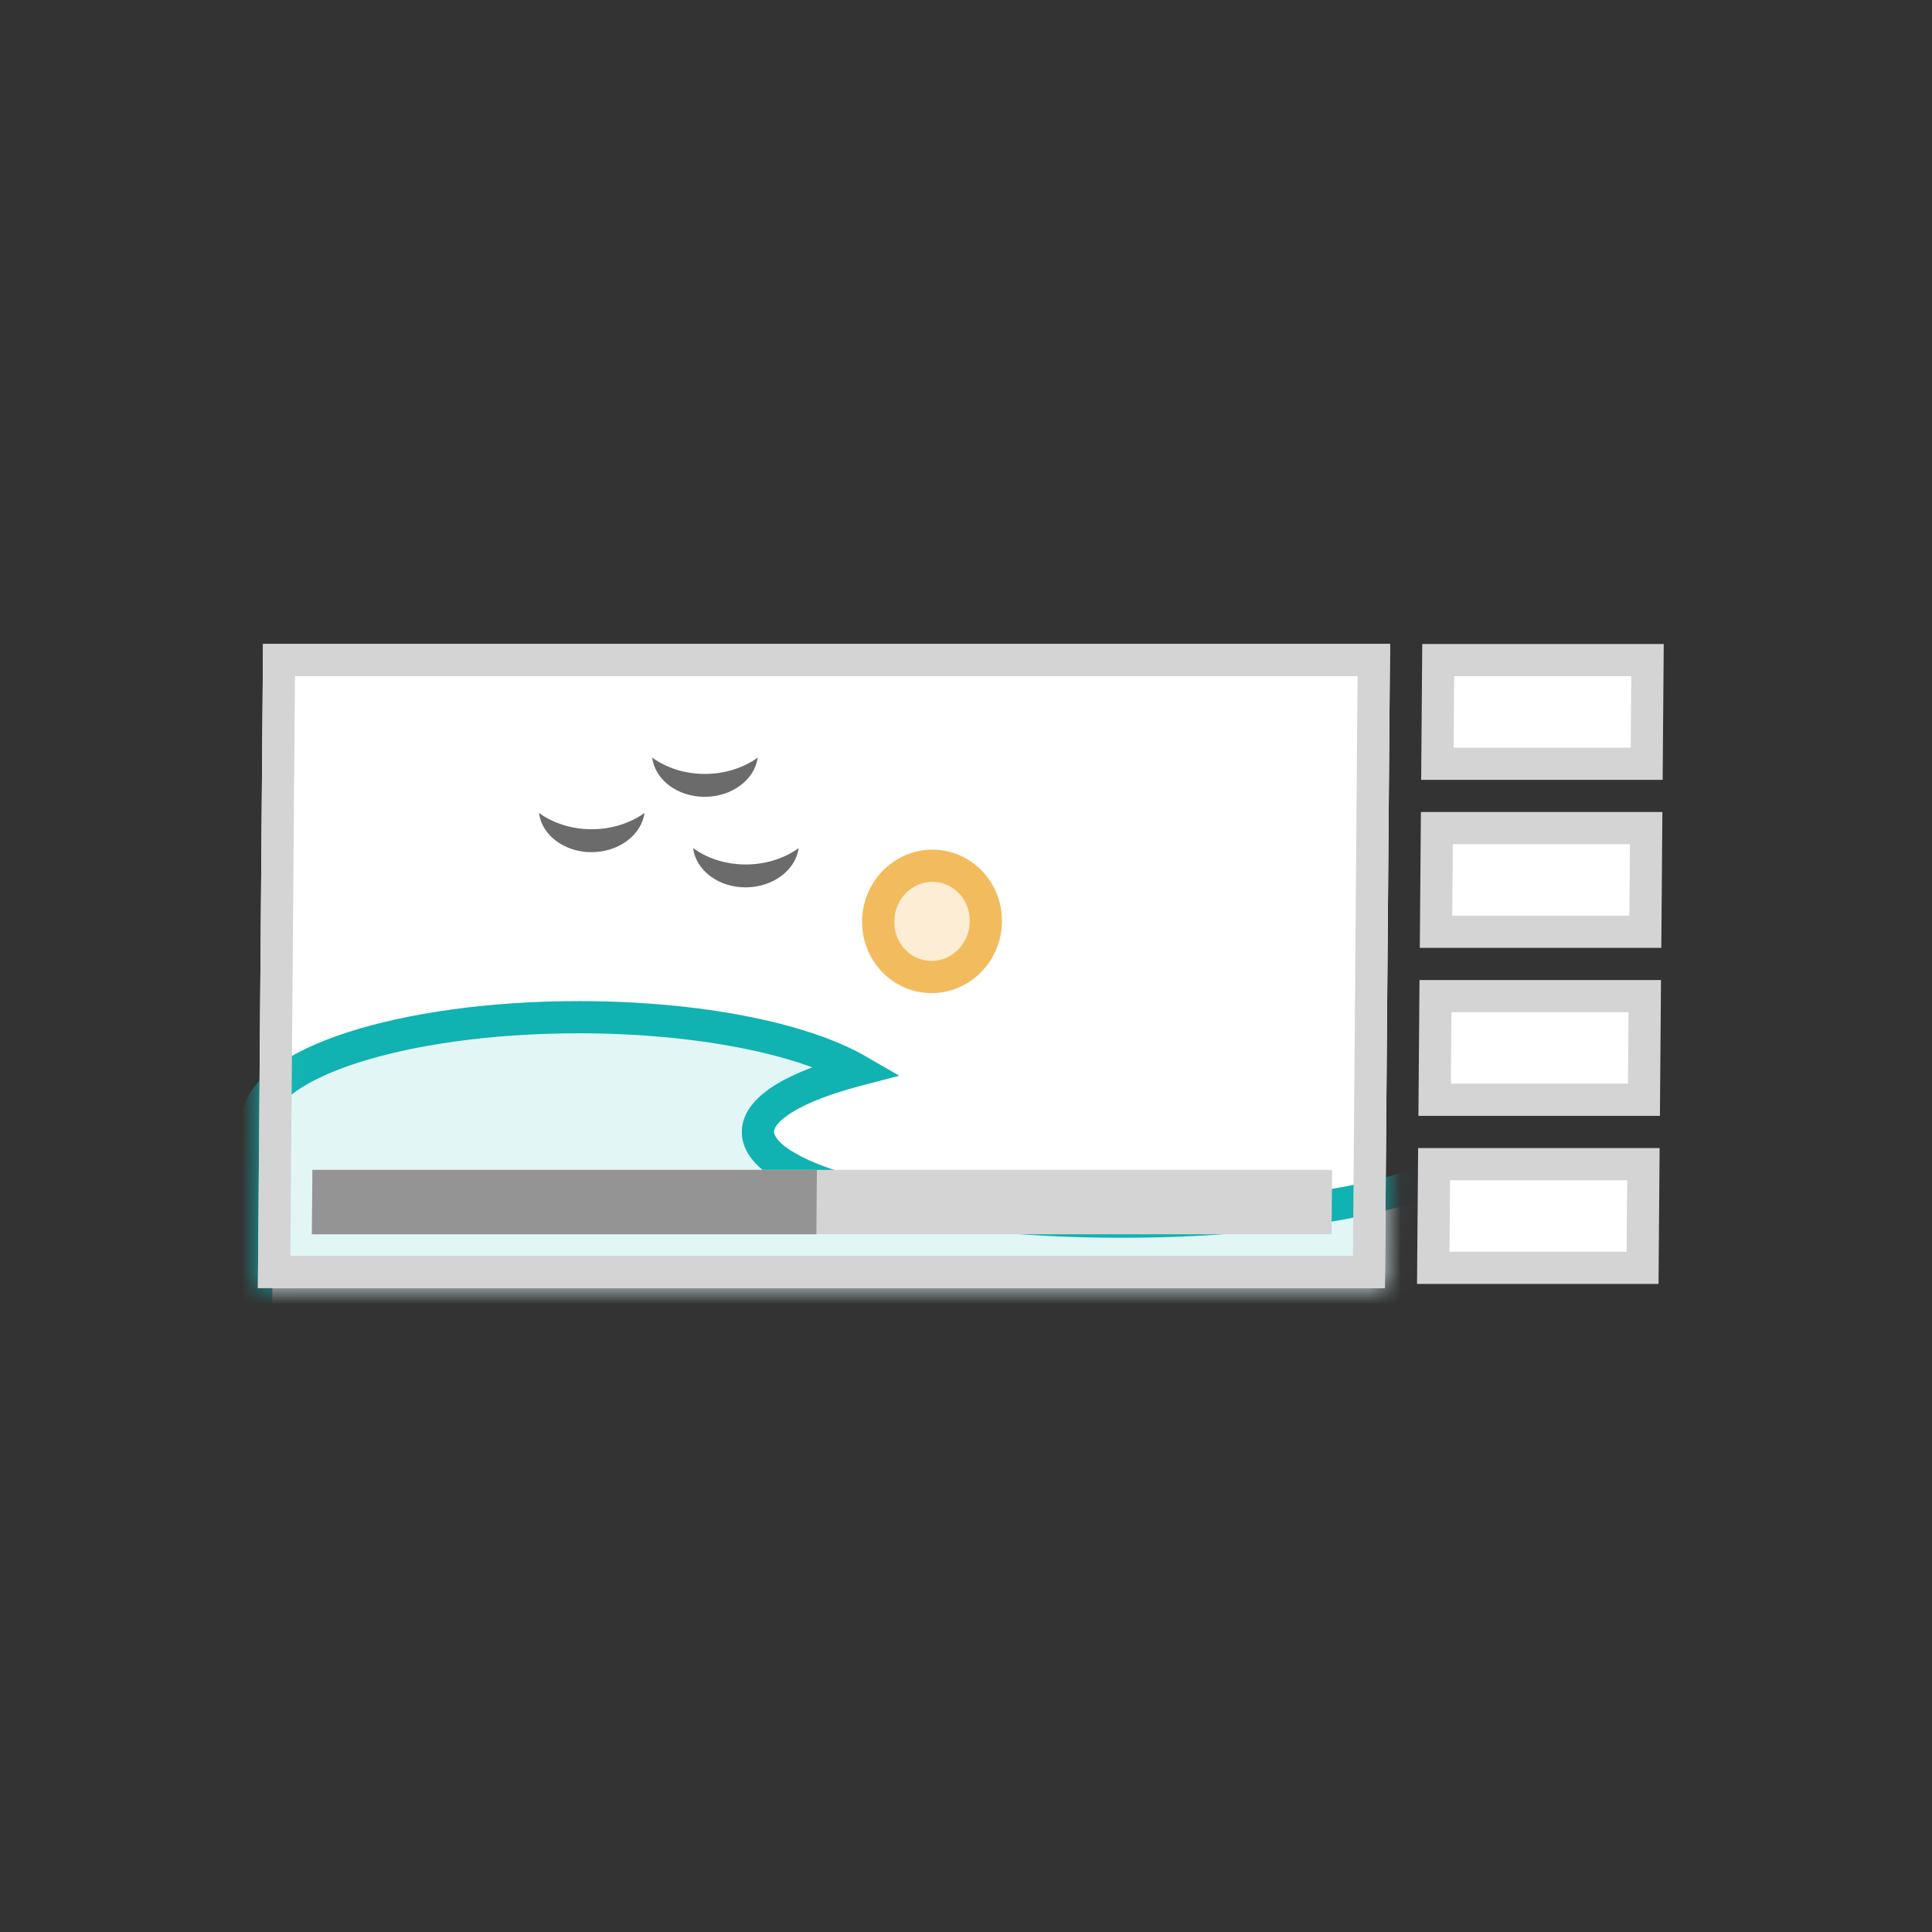 <svg width="60" height="60" viewBox="0 0 60 60" fill="none" xmlns="http://www.w3.org/2000/svg">
<rect x="0" y="0" width="60" height="60" fill="#333333" stroke="none"/>
<g clip-path="url(#clip0_2449_2872)">
<rect width="35" height="20" transform="matrix(1 0 -0.008 1 8.169 20)" fill="white"/>
<mask id="mask0_2449_2872" style="mask-type:alpha" maskUnits="userSpaceOnUse" x="8" y="19" width="36" height="21">
<rect width="35" height="20" transform="matrix(1 0 -0.008 1 8.169 20)" fill="#F8F8F8"/>
</mask>
<g mask="url(#mask0_2449_2872)">
<path d="M30.617 28.614C30.609 29.581 29.842 30.342 28.93 30.342C28.019 30.342 27.265 29.581 27.273 28.614C27.28 27.647 28.047 26.886 28.959 26.886C29.87 26.886 30.625 27.647 30.617 28.614Z" fill="#FCEDD4" stroke="#F2BC5E"/>
<path fill-rule="evenodd" clip-rule="evenodd" d="M46.134 34.874C46.169 34.963 46.186 35.054 46.185 35.146C46.173 36.69 41.093 37.94 34.839 37.94C28.585 37.94 23.526 36.69 23.538 35.146C23.544 34.407 24.716 33.734 26.622 33.234C24.922 32.252 21.689 31.59 17.975 31.59C12.481 31.59 8.015 33.039 8 34.827C8 34.834 8 34.84 8 34.847C8 34.856 8.001 34.865 8.001 34.874H8L7.885 48.849H47.676L47.791 34.874H46.134Z" fill="#E2F6F6"/>
<path d="M46.134 34.874L46.139 34.374H45.405L45.667 35.056L46.134 34.874ZM26.622 33.234L26.746 33.717L27.928 33.408L26.875 32.8L26.622 33.234ZM8 34.847L8.5 34.838L8.5 34.838L8 34.847ZM8.001 34.874L7.997 35.374H8.519L8.501 34.852L8.001 34.874ZM8 34.874L8.004 34.374H7.504L7.5 34.874L8 34.874ZM7.885 48.849L7.385 48.849L7.381 49.349H7.881L7.885 48.849ZM47.676 48.849L47.672 49.349H48.172L48.176 48.849L47.676 48.849ZM47.791 34.874L48.291 34.874L48.295 34.374H47.795L47.791 34.874ZM45.667 35.056C45.681 35.092 45.686 35.121 45.685 35.146H46.685C46.687 34.987 46.657 34.835 46.601 34.691L45.667 35.056ZM45.685 35.146C45.685 35.243 45.59 35.482 45.038 35.802C44.522 36.102 43.743 36.389 42.737 36.637C40.733 37.13 37.942 37.44 34.843 37.44L34.835 38.44C37.99 38.44 40.866 38.125 42.968 37.608C44.016 37.349 44.9 37.035 45.535 36.666C46.135 36.318 46.68 35.821 46.685 35.146H45.685ZM34.843 37.44C31.744 37.44 28.958 37.13 26.962 36.637C25.961 36.389 25.186 36.102 24.675 35.802C24.128 35.482 24.038 35.243 24.038 35.146H23.038C23.033 35.821 23.57 36.318 24.164 36.666C24.793 37.035 25.672 37.349 26.715 37.608C28.809 38.125 31.68 38.44 34.835 38.44L34.843 37.44ZM24.038 35.146C24.039 35.055 24.123 34.832 24.625 34.527C25.097 34.24 25.813 33.962 26.746 33.717L26.5 32.75C25.525 33.006 24.702 33.314 24.111 33.673C23.549 34.015 23.044 34.498 23.038 35.146H24.038ZM26.875 32.8C25.063 31.755 21.726 31.09 17.979 31.09L17.971 32.09C21.651 32.09 24.781 32.75 26.37 33.667L26.875 32.8ZM17.979 31.09C15.194 31.09 12.649 31.457 10.782 32.063C9.851 32.365 9.06 32.735 8.491 33.171C7.928 33.601 7.506 34.156 7.5 34.827H8.5C8.502 34.604 8.643 34.308 9.094 33.963C9.538 33.624 10.21 33.297 11.084 33.014C12.826 32.448 15.261 32.09 17.971 32.09L17.979 31.09ZM7.5 34.827C7.5 34.837 7.5 34.847 7.5 34.857L8.5 34.838C8.5 34.834 8.5 34.83 8.5 34.827H7.5ZM7.5 34.857C7.501 34.87 7.501 34.883 7.501 34.895L8.501 34.852C8.501 34.847 8.5 34.842 8.5 34.838L7.5 34.857ZM8.005 34.374H8.004L7.996 35.374H7.997L8.005 34.374ZM7.5 34.874L7.385 48.849L8.385 48.849L8.5 34.874L7.5 34.874ZM7.881 49.349H47.672L47.68 48.349H7.889L7.881 49.349ZM48.176 48.849L48.291 34.874L47.291 34.874L47.176 48.849L48.176 48.849ZM47.795 34.374H46.139L46.13 35.374H47.787L47.795 34.374Z" fill="#10B2B2"/>
<path fill-rule="evenodd" clip-rule="evenodd" d="M20.016 25.247C19.574 25.562 19 25.753 18.374 25.753C17.747 25.753 17.176 25.562 16.739 25.247C16.824 25.932 17.519 26.465 18.368 26.465C19.217 26.465 19.92 25.932 20.016 25.247Z" fill="#6B6B6B"/>
<path fill-rule="evenodd" clip-rule="evenodd" d="M23.532 23.529C23.09 23.844 22.516 24.035 21.889 24.035C21.263 24.035 20.692 23.844 20.255 23.529C20.34 24.213 21.034 24.746 21.883 24.746C22.732 24.746 23.436 24.214 23.532 23.529Z" fill="#6B6B6B"/>
<path fill-rule="evenodd" clip-rule="evenodd" d="M24.803 26.34C24.361 26.656 23.787 26.847 23.16 26.847C22.534 26.847 21.963 26.656 21.526 26.34C21.611 27.025 22.305 27.558 23.154 27.558C24.003 27.558 24.707 27.025 24.803 26.34Z" fill="#6B6B6B"/>
</g>
<rect x="0.496" y="0.5" width="34" height="19" transform="matrix(1 0 -0.008 1 8.173 20)" stroke="#D4D4D4"/>
<rect x="0.496" y="0.5" width="6.5" height="3.219" transform="matrix(1 0 -0.008 1 44.173 20)" fill="white" stroke="#D4D4D4"/>
<rect x="0.496" y="0.5" width="6.5" height="3.219" transform="matrix(1 0 -0.008 1 44.131 25.218)" fill="white" stroke="#D4D4D4"/>
<rect x="0.496" y="0.5" width="6.5" height="3.219" transform="matrix(1 0 -0.008 1 44.088 30.436)" fill="white" stroke="#D4D4D4"/>
<rect x="0.496" y="0.5" width="6.5" height="3.219" transform="matrix(1 0 -0.008 1 44.045 35.655)" fill="white" stroke="#D4D4D4"/>
<rect width="31.667" height="2" transform="matrix(1 0 -0.008 1 9.702 36.332)" fill="#D4D4D4"/>
<rect width="15.667" height="2" transform="matrix(1 0 -0.008 1 9.702 36.332)" fill="#949494"/>
</g>
<defs>
<clipPath id="clip0_2449_2872">
<rect width="60" height="60" fill="white"/>
</clipPath>
</defs>
</svg>
